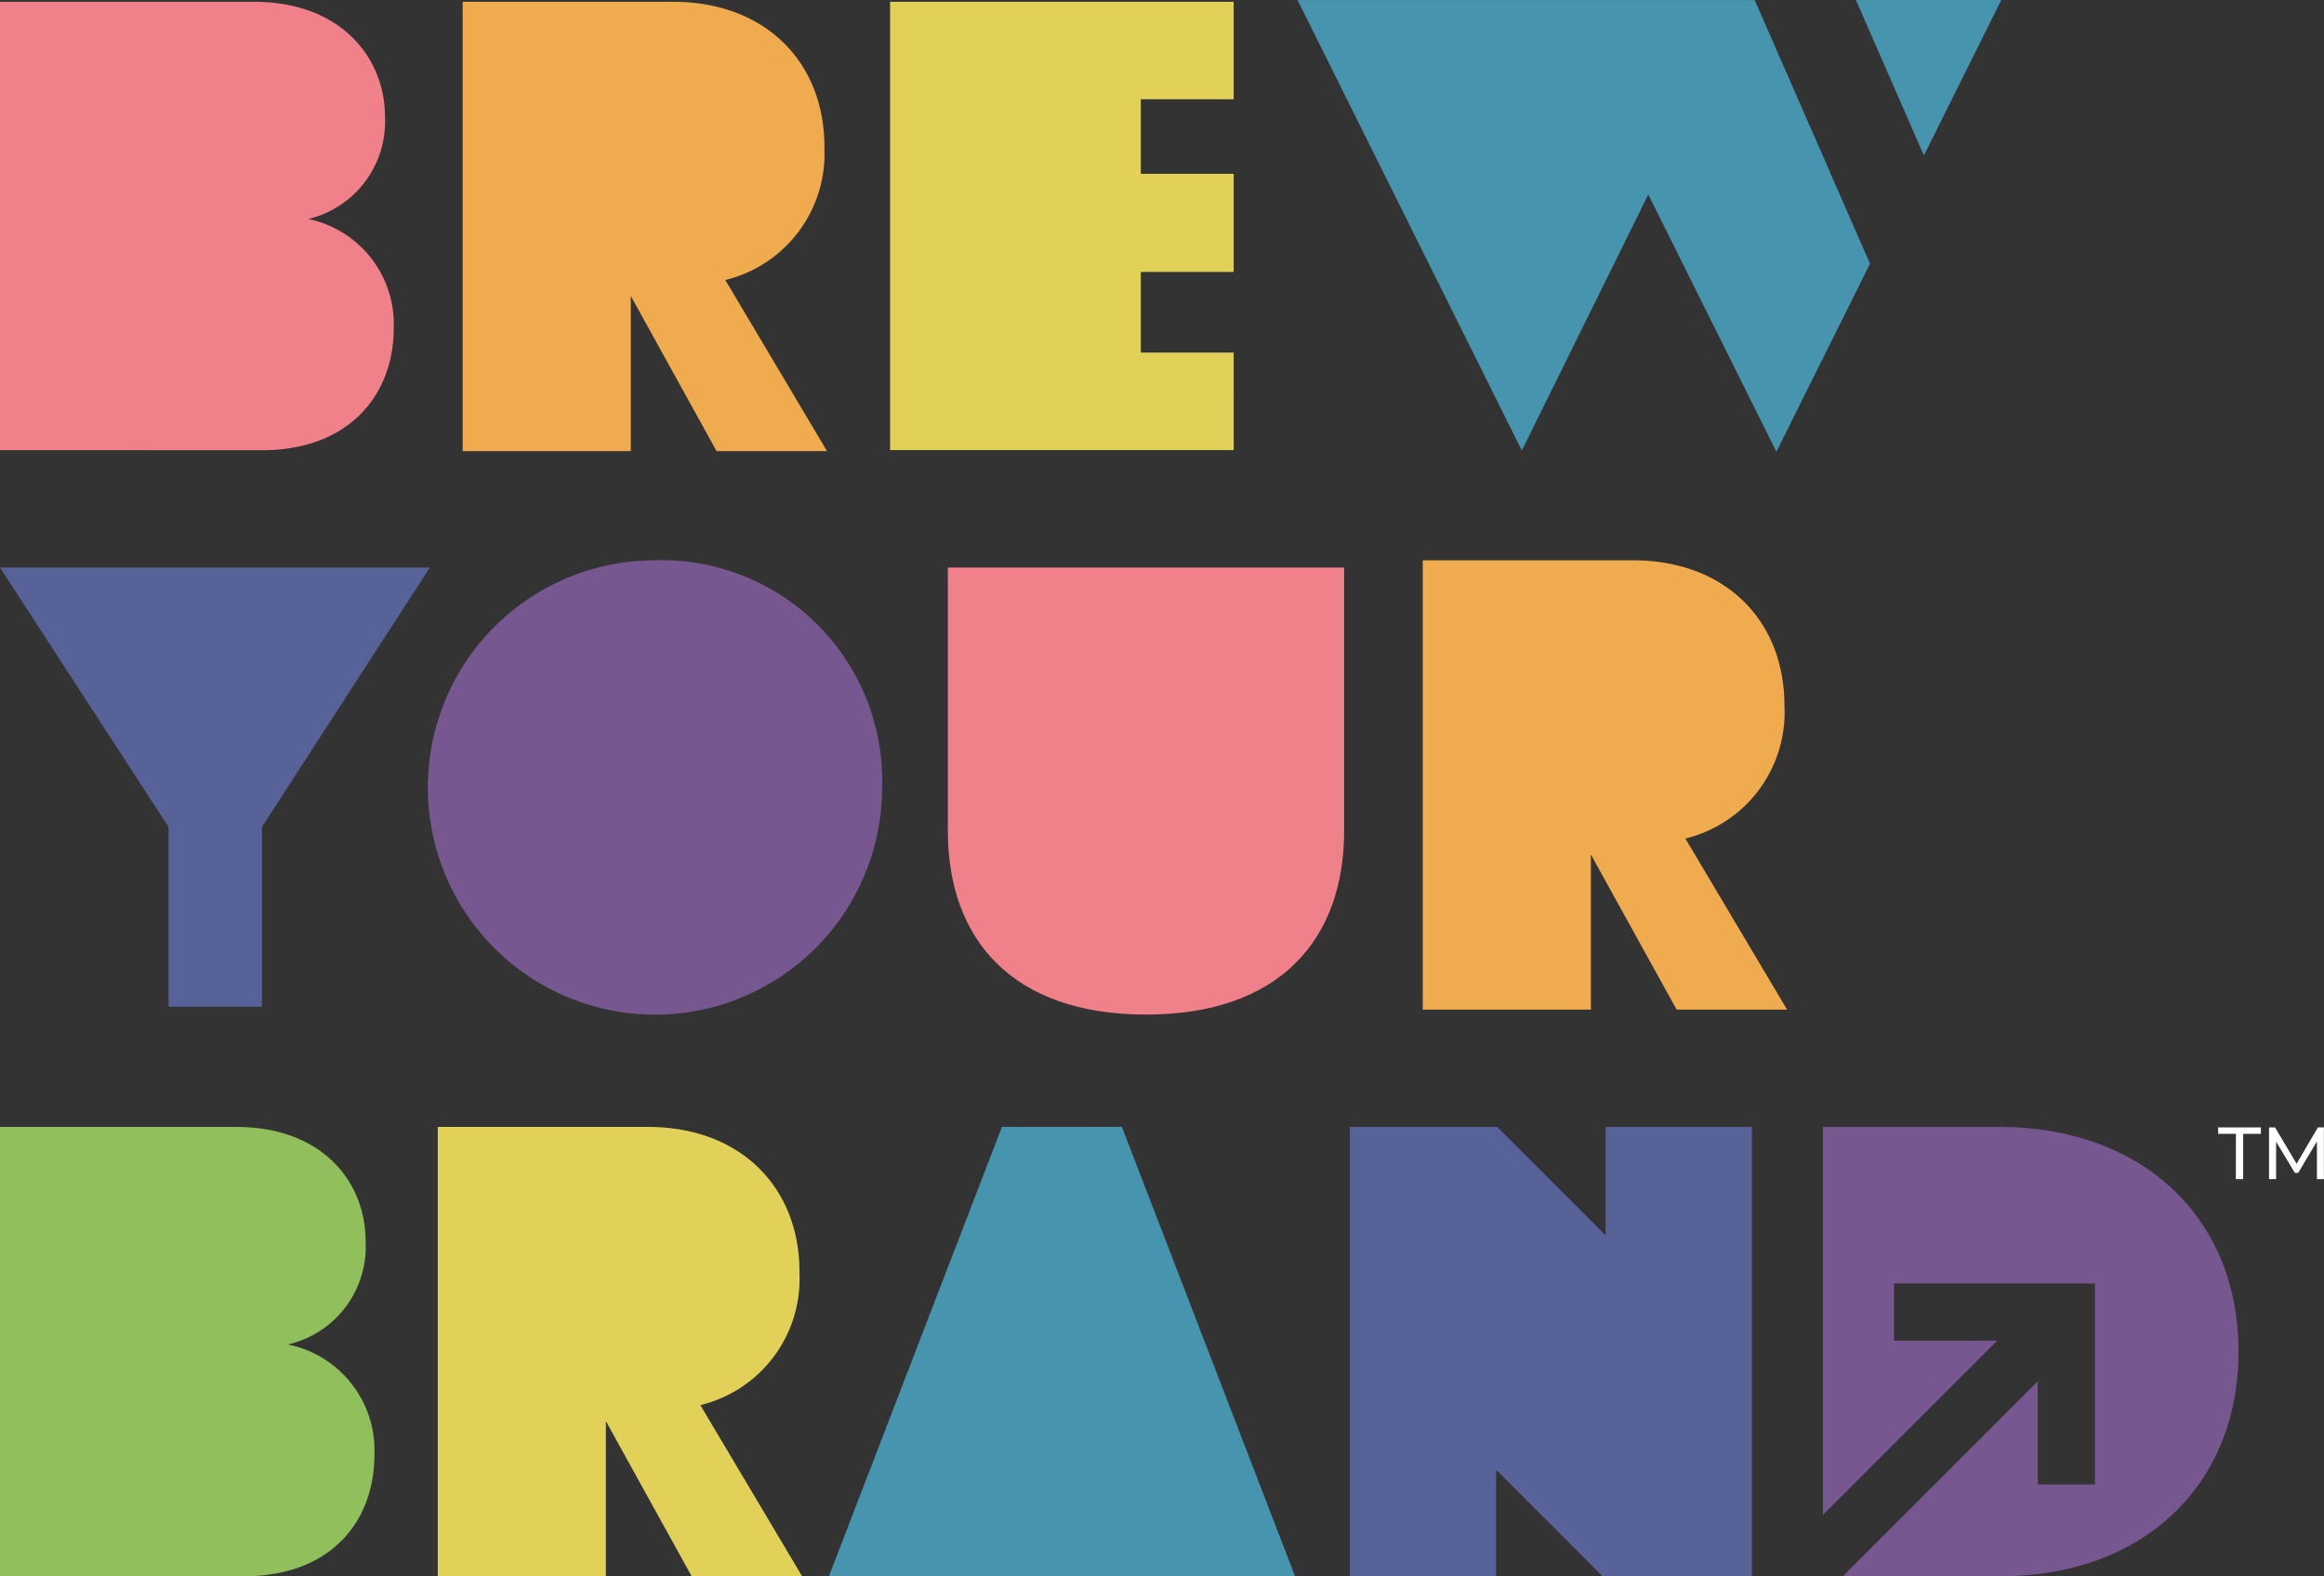 <svg xmlns="http://www.w3.org/2000/svg" width="93.502" height="63.406" viewBox="0 0 93.502 63.406">
  <rect x="0" y="0" width="93.502" height="63.406" fill="#333333" stroke="none"/>
  <g id="Group_8" data-name="Group 8" transform="translate(-42.184 -42.283)">
    <g id="Group_6" data-name="Group 6" transform="translate(42.184 42.283)">
      <g id="Group_1" data-name="Group 1" transform="translate(57.242 22.538)">
        <path id="Path_1" data-name="Path 1" d="M374.881,173.373c0-3.36-2.331-5.827-6.1-5.827H360.33v18.075h6.764V179.2h-.1l3.551,6.421h4.444l-4.093-6.883a5.225,5.225,0,0,0,3.985-5.365" transform="translate(-360.33 -167.546)" fill="#efab4d"/>
      </g>
      <path id="Path_2" data-name="Path 2" d="M267.83,169.167H254.138v10.594c0,4.369,2.6,7.388,7.973,7.388s7.971-3.019,7.971-7.388V169.167Z" transform="translate(-216.003 -146.338)" fill="#f08089"/>
      <path id="Path_3" data-name="Path 3" d="M146.071,167.546a9.138,9.138,0,1,0,9.218,9.136,8.876,8.876,0,0,0-9.218-9.136" transform="translate(-119.799 -145.008)" fill="#76578f"/>
      <path id="Path_4" data-name="Path 4" d="M42.184,169.167l6.78,10.434v7.231h3.761V179.6l6.754-10.434Z" transform="translate(-42.184 -146.337)" fill="#576298"/>
      <g id="Group_2" data-name="Group 2" transform="translate(0 45.331)">
        <path id="Path_5" data-name="Path 5" d="M53.782,302.985A4.347,4.347,0,0,1,57.25,307.4c0,2.738-1.787,4.906-5.257,4.906H42.184V294.232h9.51c3.443,0,5.2,2.193,5.2,4.6a4.037,4.037,0,0,1-3.116,4.148" transform="translate(-42.184 -294.232)" fill="#90bf5c"/>
      </g>
      <path id="Path_6" data-name="Path 6" d="M234.5,294.227,227.539,312.3h18.754l-6.966-18.075Z" transform="translate(-194.189 -248.897)" fill="#4694ae"/>
      <g id="Group_3" data-name="Group 3" transform="translate(17.615 45.33)">
        <path id="Path_7" data-name="Path 7" d="M154.639,300.053c0-3.36-2.331-5.827-6.1-5.827h-8.454V312.3h6.764v-6.421h-.1L150.3,312.3h4.444l-4.093-6.883a5.225,5.225,0,0,0,3.985-5.365" transform="translate(-140.088 -294.226)" fill="#e1d159"/>
      </g>
      <g id="Group_4" data-name="Group 4" transform="translate(18.618 0.072)">
        <path id="Path_8" data-name="Path 8" d="M160.21,48.507c0-3.36-2.331-5.826-6.1-5.826h-8.454V60.756h6.764V54.334h-.1l3.551,6.421h4.444l-4.093-6.883a5.225,5.225,0,0,0,3.985-5.365" transform="translate(-145.659 -42.681)" fill="#efab4d"/>
      </g>
      <path id="Path_9" data-name="Path 9" d="M42.184,60.715V42.681H52.4c3.569,0,5.272,2.325,5.272,4.6a4.028,4.028,0,0,1-3.082,4.137,4.319,4.319,0,0,1,3.434,4.407c0,2.623-1.757,4.894-5.3,4.894Z" transform="translate(-42.184 -42.609)" fill="#f08089"/>
      <path id="Path_10" data-name="Path 10" d="M255.045,60.714H241.22V42.681h13.824V46.6h-3.736v3h3.736v3.947h-3.736v3.244h3.736Z" transform="translate(-205.409 -42.609)" fill="#e1d159"/>
      <g id="Group_5" data-name="Group 5" transform="translate(52.203 0)">
        <path id="Path_11" data-name="Path 11" d="M355.357,52.891l-3.767,7.564-5.133-10.308-.021-.041-5.088,10.3-.046-.092-8.979-18.029h18.394Z" transform="translate(-332.323 -42.283)" fill="#4694ae"/>
        <path id="Path_12" data-name="Path 12" d="M457.193,42.283h5.849l-2.654,5.33-.46.924Z" transform="translate(-434.726 -42.283)" fill="#4694ae"/>
      </g>
      <path id="Path_13" data-name="Path 13" d="M466.544,303.25c0,5.475-3.93,9.051-9.565,9.051h-6.357l7.846-7.846v4.152h2.3v-8.084h-8.084v2.3h4.152l-7.015,7.015V294.227h7.126C462.615,294.227,466.544,297.831,466.544,303.25Z" transform="translate(-376.481 -248.896)" fill="#76578f"/>
      <path id="Path_14" data-name="Path 14" d="M356.353,294.226h-2.04v4.358l-4.358-4.358h-5.933V312.3h5.889v-4.28l4.28,4.28h6.01V294.226Z" transform="translate(-289.715 -248.896)" fill="#576298"/>
    </g>
    <g id="Group_7" data-name="Group 7" transform="translate(131.429 87.633)">
      <path id="Path_15" data-name="Path 15" d="M538.915,294.592H538.2v-.258h1.72v.258h-.713v1.821h-.294Z" transform="translate(-538.202 -294.334)" fill="#fff"/>
      <path id="Path_16" data-name="Path 16" d="M551.49,296.413l0-1.515-.752,1.263H550.6l-.752-1.254v1.506h-.285v-2.079h.243l.867,1.462.856-1.462h.243l0,2.079Z" transform="translate(-547.518 -294.334)" fill="#fff"/>
    </g>
  </g>
</svg>
